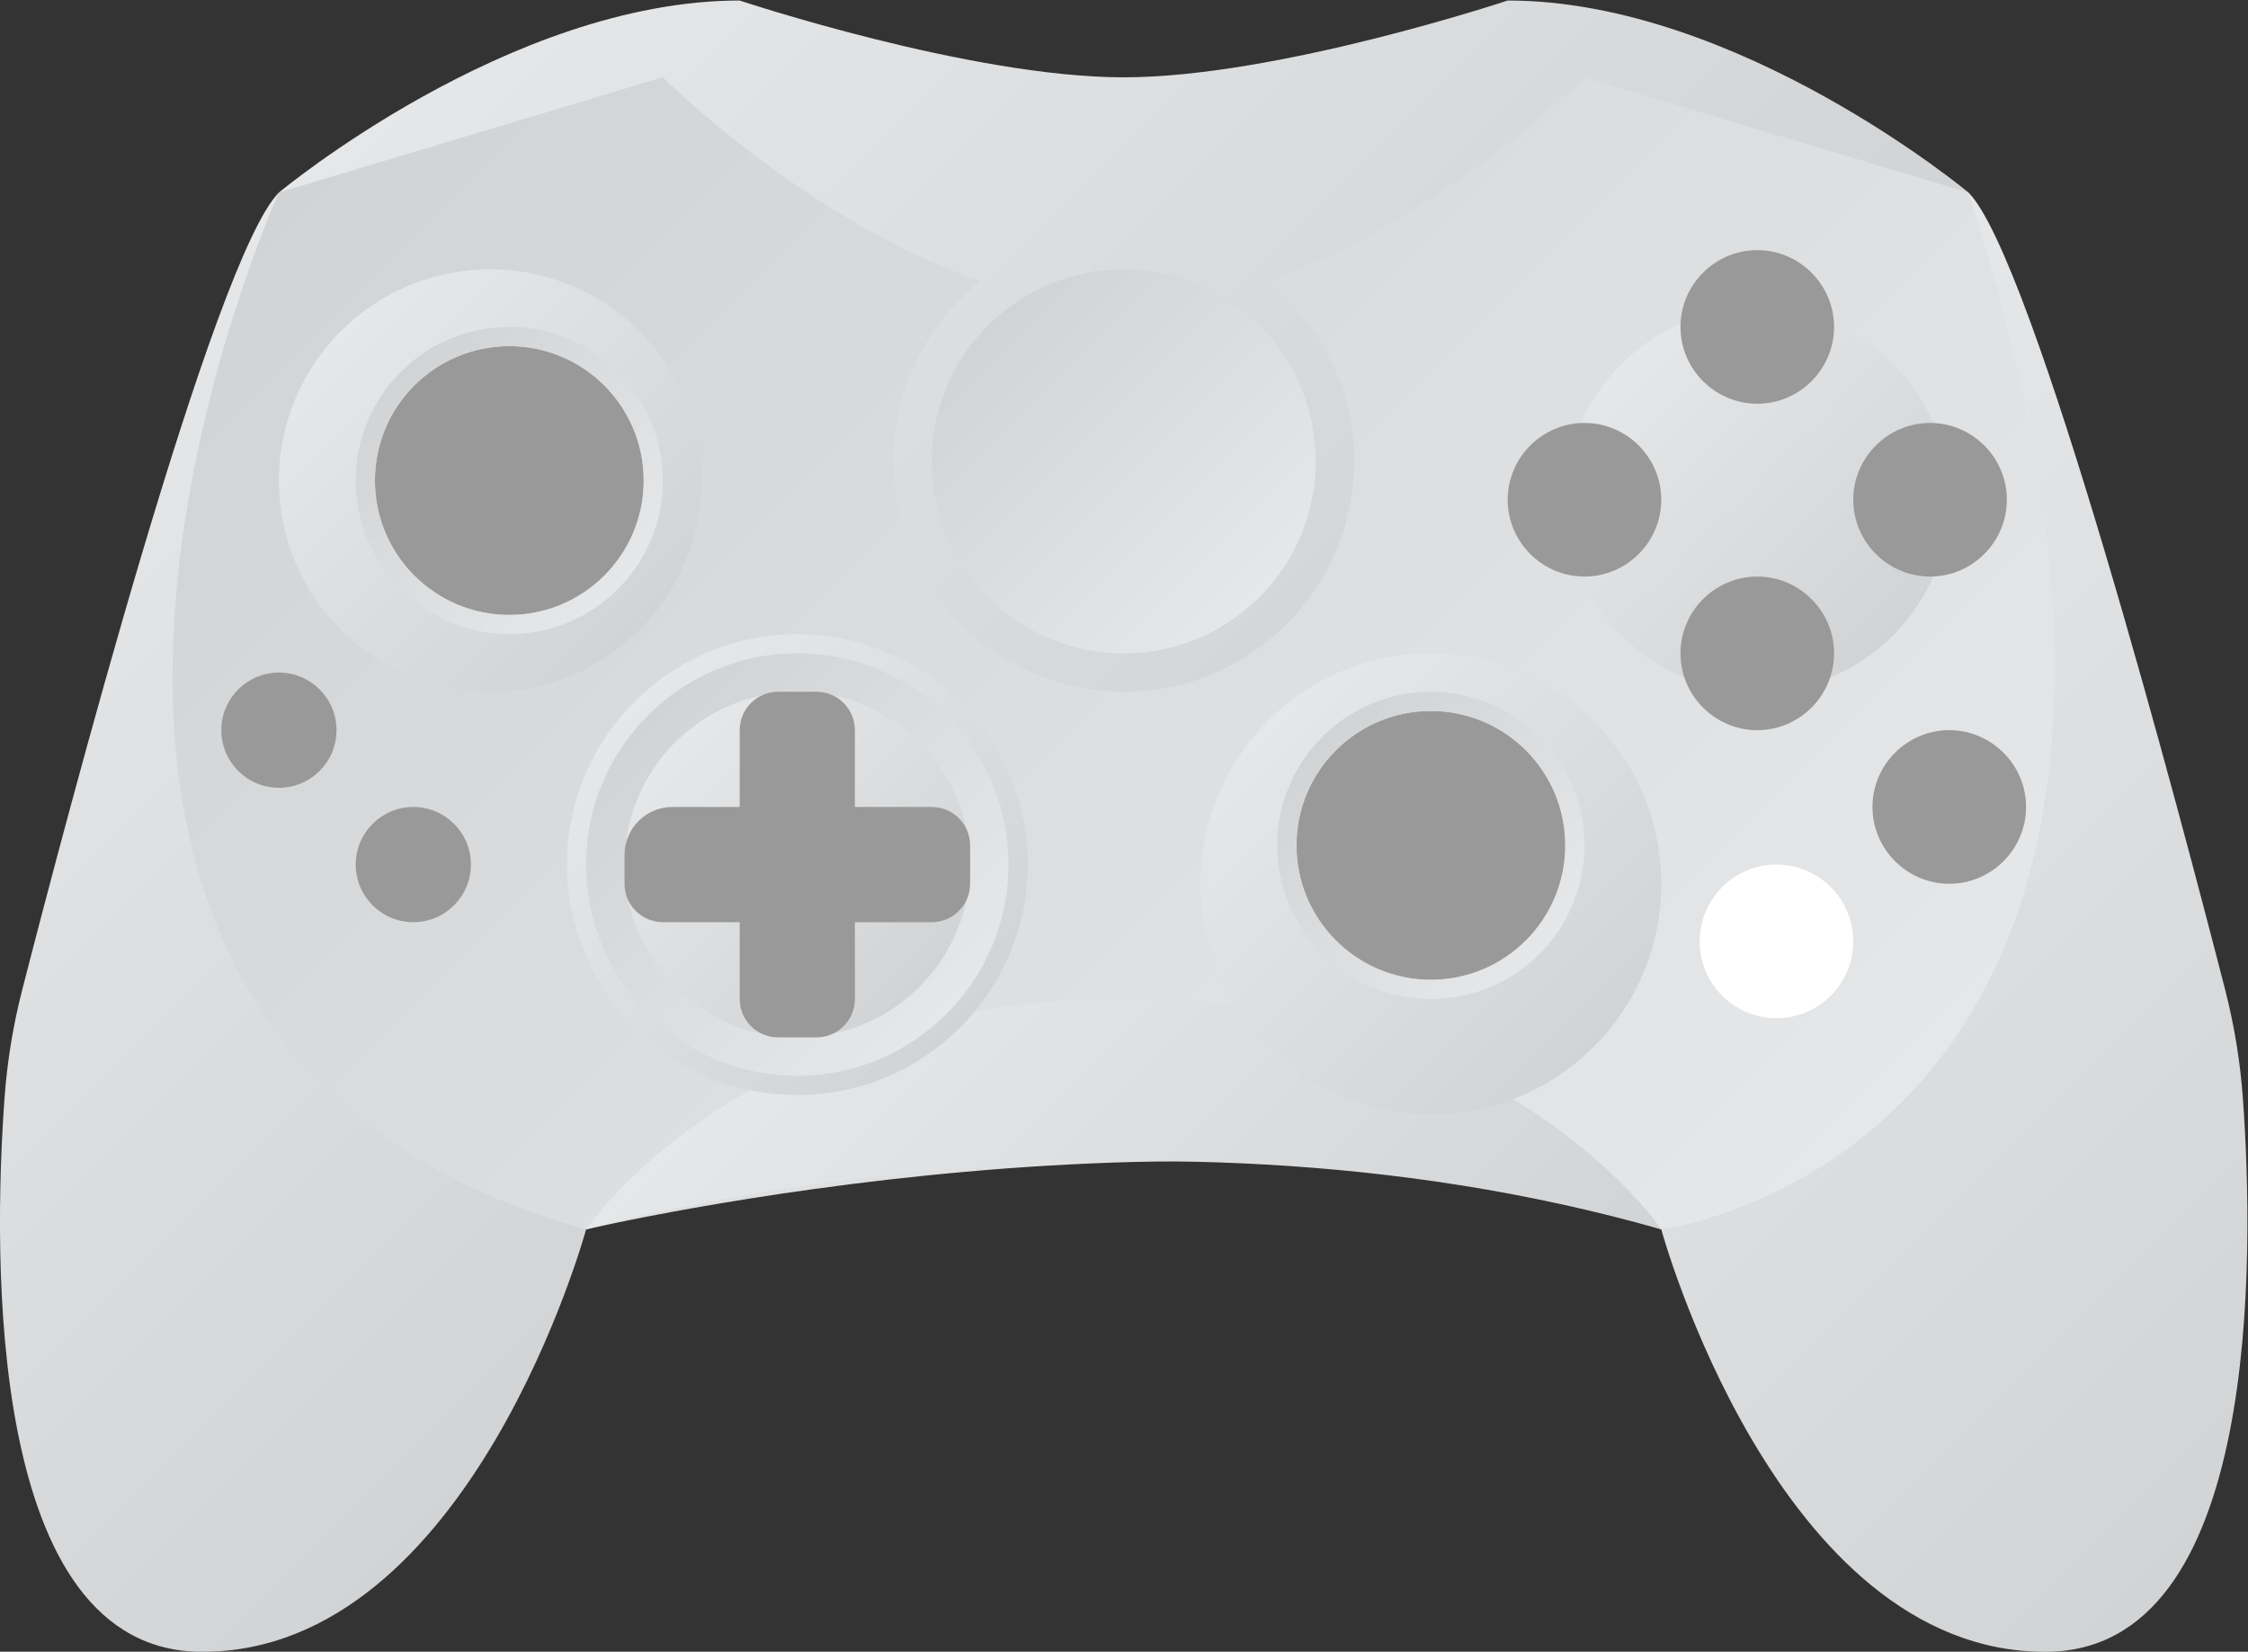 <?xml version="1.0" encoding="UTF-8" standalone="no"?>
<svg
   xmlns:dc="http://purl.org/dc/elements/1.1/"
   xmlns:cc="http://creativecommons.org/ns#"
   xmlns:rdf="http://www.w3.org/1999/02/22-rdf-syntax-ns#"
   xmlns:svg="http://www.w3.org/2000/svg"
   xmlns="http://www.w3.org/2000/svg"
   viewBox="0 0 312.155 229.333"
   height="229.333"
   width="312.155"
   xml:space="preserve"
   id="svg2"
   version="1.1"><rect x="0" y="0" width="312.155" height="229.333" fill="#333333" stroke="none"/><defs
     id="defs6"><clipPath
       id="clipPath18"
       clipPathUnits="userSpaceOnUse"><path
         id="path16"
         d="m 128,204 c -16,0 -40,8 -40,8 v 0 C 64,212 40,192 40,192 v 0 l 88,-60 88,60 c 0,0 -24,20 -48,20 v 0 c 0,0 -24,-8 -40,-8" /></clipPath><linearGradient
       id="linearGradient28"
       spreadMethod="pad"
       gradientTransform="matrix(88,-88,-88,-88,84,236)"
       gradientUnits="userSpaceOnUse"
       y2="0"
       x2="1"
       y1="0"
       x1="0"><stop
         id="stop24"
         offset="0"
         style="stop-opacity:1;stop-color:#e6e7e8" /><stop
         id="stop26"
         offset="1"
         style="stop-opacity:1;stop-color:#d1d3d4" /></linearGradient><clipPath
       id="clipPath38"
       clipPathUnits="userSpaceOnUse"><path
         id="path36"
         d="m 184,84 c 0,0 12,-44 40,-44 v 0 c 22.532,0 21.752,41.443 20.588,57.63 v 0 c -0.275,3.815 -0.889,7.588 -1.839,11.293 v 0 C 238.249,126.461 222.795,185.205 216,192 v 0 z" /></clipPath><linearGradient
       id="linearGradient48"
       spreadMethod="pad"
       gradientTransform="matrix(83.233,-83.233,-83.233,-83.233,177.129,153.129)"
       gradientUnits="userSpaceOnUse"
       y2="0"
       x2="1"
       y1="0"
       x1="0"><stop
         id="stop44"
         offset="0"
         style="stop-opacity:1;stop-color:#e6e7e8" /><stop
         id="stop46"
         offset="1"
         style="stop-opacity:1;stop-color:#d1d3d4" /></linearGradient><clipPath
       id="clipPath58"
       clipPathUnits="userSpaceOnUse"><path
         id="path56"
         d="M 13.252,108.923 C 12.3,105.218 11.686,101.445 11.412,97.63 v 0 C 10.248,81.443 9.469,40 32,40 v 0 c 28,0 40,44 40,44 v 0 L 40,192 C 33.205,185.205 17.752,126.461 13.252,108.923" /></clipPath><linearGradient
       id="linearGradient68"
       spreadMethod="pad"
       gradientTransform="matrix(77.743,-77.743,-77.743,-77.743,-1.617,150.383)"
       gradientUnits="userSpaceOnUse"
       y2="0"
       x2="1"
       y1="0"
       x1="0"><stop
         id="stop64"
         offset="0"
         style="stop-opacity:1;stop-color:#e6e7e8" /><stop
         id="stop66"
         offset="1"
         style="stop-opacity:1;stop-color:#d1d3d4" /></linearGradient><clipPath
       id="clipPath78"
       clipPathUnits="userSpaceOnUse"><path
         id="path76"
         d="M 142.947,182.757 C 148.459,178.356 152,171.585 152,164 v 0 c 0,-13.234 -10.767,-24 -24,-24 v 0 c -13.234,0 -24,10.766 -24,24 v 0 c 0,7.585 3.541,14.356 9.053,18.757 v 0 C 94.952,189.059 80,204 80,204 v 0 L 40,192 C 40,192 0,104 72,84 v 0 c 0,0 68,16 112,0 v 0 c 0,0 64,8 32,108 v 0 l -40,12 c 0,0 -14.952,-14.941 -33.053,-21.243" /></clipPath><linearGradient
       id="linearGradient88"
       spreadMethod="pad"
       gradientTransform="matrix(-131.899,131.899,131.899,131.899,193.793,81.994)"
       gradientUnits="userSpaceOnUse"
       y2="0"
       x2="1"
       y1="0"
       x1="0"><stop
         id="stop84"
         offset="0"
         style="stop-opacity:1;stop-color:#e6e7e8" /><stop
         id="stop86"
         offset="1"
         style="stop-opacity:1;stop-color:#d1d3d4" /></linearGradient><clipPath
       id="clipPath98"
       clipPathUnits="userSpaceOnUse"><path
         id="path96"
         d="m 40,162 c 0,-12.15 9.849,-22 22,-22 v 0 c 12.15,0 22,9.85 22,22 v 0 c 0,12.15 -9.85,22 -22,22 v 0 c -12.151,0 -22,-9.85 -22,-22" /></clipPath><linearGradient
       id="linearGradient108"
       spreadMethod="pad"
       gradientTransform="matrix(31.113,-31.113,-31.113,-31.113,46.444,177.556)"
       gradientUnits="userSpaceOnUse"
       y2="0"
       x2="1"
       y1="0"
       x1="0"><stop
         id="stop104"
         offset="0"
         style="stop-opacity:1;stop-color:#e6e7e8" /><stop
         id="stop106"
         offset="1"
         style="stop-opacity:1;stop-color:#d1d3d4" /></linearGradient><clipPath
       id="clipPath118"
       clipPathUnits="userSpaceOnUse"><path
         id="path116"
         d="m 174,160 c 0,-11.046 8.954,-20 20,-20 v 0 c 11.046,0 20,8.954 20,20 v 0 c 0,11.046 -8.954,20 -20,20 v 0 c -11.046,0 -20,-8.954 -20,-20" /></clipPath><linearGradient
       id="linearGradient128"
       spreadMethod="pad"
       gradientTransform="matrix(28.284,-28.284,-28.284,-28.284,179.858,174.142)"
       gradientUnits="userSpaceOnUse"
       y2="0"
       x2="1"
       y1="0"
       x1="0"><stop
         id="stop124"
         offset="0"
         style="stop-opacity:1;stop-color:#e6e7e8" /><stop
         id="stop126"
         offset="1"
         style="stop-opacity:1;stop-color:#d1d3d4" /></linearGradient><clipPath
       id="clipPath138"
       clipPathUnits="userSpaceOnUse"><path
         id="path136"
         d="M 0,256 H 256 V 0 H 0 Z" /></clipPath><clipPath
       id="clipPath166"
       clipPathUnits="userSpaceOnUse"><path
         id="path164"
         d="m 72,84 c 0,0 56,16 112,0 v 0 c 0,0 -16,24 -56,24 v 0 C 88,108 72,84 72,84" /></clipPath><linearGradient
       id="linearGradient176"
       spreadMethod="pad"
       gradientTransform="matrix(56.327,-56.327,-56.327,-56.327,99.837,112.49)"
       gradientUnits="userSpaceOnUse"
       y2="0"
       x2="1"
       y1="0"
       x1="0"><stop
         id="stop172"
         offset="0"
         style="stop-opacity:1;stop-color:#e6e7e8" /><stop
         id="stop174"
         offset="1"
         style="stop-opacity:1;stop-color:#d1d3d4" /></linearGradient><clipPath
       id="clipPath186"
       clipPathUnits="userSpaceOnUse"><path
         id="path184"
         d="M 0,256 H 256 V 0 H 0 Z" /></clipPath><clipPath
       id="clipPath198"
       clipPathUnits="userSpaceOnUse"><path
         id="path196"
         d="m 136,120 c 0,-13.255 10.745,-24 24,-24 v 0 c 13.255,0 24,10.745 24,24 v 0 c 0,13.255 -10.745,24 -24,24 v 0 c -13.255,0 -24,-10.745 -24,-24" /></clipPath><linearGradient
       id="linearGradient208"
       spreadMethod="pad"
       gradientTransform="matrix(33.941,-33.941,-33.941,-33.941,143.029,136.971)"
       gradientUnits="userSpaceOnUse"
       y2="0"
       x2="1"
       y1="0"
       x1="0"><stop
         id="stop204"
         offset="0"
         style="stop-opacity:1;stop-color:#e6e7e8" /><stop
         id="stop206"
         offset="1"
         style="stop-opacity:1;stop-color:#d1d3d4" /></linearGradient><clipPath
       id="clipPath218"
       clipPathUnits="userSpaceOnUse"><path
         id="path216"
         d="M 0,256 H 256 V 0 H 0 Z" /></clipPath><clipPath
       id="clipPath230"
       clipPathUnits="userSpaceOnUse"><path
         id="path228"
         d="m 144,124 c 0,-8.822 7.177,-16 16,-16 v 0 c 8.822,0 16,7.178 16,16 v 0 c 0,8.822 -7.178,16 -16,16 v 0 c -8.823,0 -16,-7.178 -16,-16 m 2,0 c 0,7.732 6.267,14 14,14 v 0 c 7.732,0 14,-6.268 14,-14 v 0 c 0,-7.733 -6.268,-14 -14,-14 v 0 c -7.733,0 -14,6.267 -14,14" /></clipPath><linearGradient
       id="linearGradient240"
       spreadMethod="pad"
       gradientTransform="matrix(-22.617,22.617,22.617,22.617,171.308,112.692)"
       gradientUnits="userSpaceOnUse"
       y2="0"
       x2="1"
       y1="0"
       x1="0"><stop
         id="stop236"
         offset="0"
         style="stop-opacity:1;stop-color:#e6e7e8" /><stop
         id="stop238"
         offset="1"
         style="stop-opacity:1;stop-color:#d1d3d4" /></linearGradient><clipPath
       id="clipPath250"
       clipPathUnits="userSpaceOnUse"><path
         id="path248"
         d="M 0,256 H 256 V 0 H 0 Z" /></clipPath><clipPath
       id="clipPath262"
       clipPathUnits="userSpaceOnUse"><path
         id="path260"
         d="m 48,162 c 0,-8.823 7.178,-16 16,-16 v 0 c 8.823,0 16,7.177 16,16 v 0 c 0,8.823 -7.177,16 -16,16 v 0 c -8.822,0 -16,-7.177 -16,-16 m 2,0 c 0,7.732 6.268,14 14,14 v 0 c 7.732,0 14,-6.268 14,-14 v 0 c 0,-7.732 -6.268,-14 -14,-14 v 0 c -7.732,0 -14,6.268 -14,14" /></clipPath><linearGradient
       id="linearGradient272"
       spreadMethod="pad"
       gradientTransform="matrix(-22.617,22.617,22.617,22.617,75.308,150.692)"
       gradientUnits="userSpaceOnUse"
       y2="0"
       x2="1"
       y1="0"
       x1="0"><stop
         id="stop268"
         offset="0"
         style="stop-opacity:1;stop-color:#e6e7e8" /><stop
         id="stop270"
         offset="1"
         style="stop-opacity:1;stop-color:#d1d3d4" /></linearGradient><clipPath
       id="clipPath282"
       clipPathUnits="userSpaceOnUse"><path
         id="path280"
         d="M 0,256 H 256 V 0 H 0 Z" /></clipPath><clipPath
       id="clipPath298"
       clipPathUnits="userSpaceOnUse"><path
         id="path296"
         d="M 70,122 C 70,108.767 80.767,98 94,98 v 0 c 13.233,0 24,10.767 24,24 v 0 c 0,13.233 -10.767,24 -24,24 v 0 C 80.767,146 70,135.233 70,122" /></clipPath><linearGradient
       id="linearGradient308"
       spreadMethod="pad"
       gradientTransform="matrix(33.925,-33.925,-33.925,-33.925,77.037,138.963)"
       gradientUnits="userSpaceOnUse"
       y2="0"
       x2="1"
       y1="0"
       x1="0"><stop
         id="stop304"
         offset="0"
         style="stop-opacity:1;stop-color:#e6e7e8" /><stop
         id="stop306"
         offset="1"
         style="stop-opacity:1;stop-color:#d1d3d4" /></linearGradient><clipPath
       id="clipPath318"
       clipPathUnits="userSpaceOnUse"><path
         id="path316"
         d="m 72,122 c 0,-12.131 9.869,-22 22,-22 v 0 c 12.131,0 22,9.869 22,22 v 0 c 0,12.131 -9.869,22 -22,22 v 0 c -12.131,0 -22,-9.869 -22,-22" /></clipPath><linearGradient
       id="linearGradient328"
       spreadMethod="pad"
       gradientTransform="matrix(-31.098,31.098,31.098,31.098,109.549,106.451)"
       gradientUnits="userSpaceOnUse"
       y2="0"
       x2="1"
       y1="0"
       x1="0"><stop
         id="stop324"
         offset="0"
         style="stop-opacity:1;stop-color:#e6e7e8" /><stop
         id="stop326"
         offset="1"
         style="stop-opacity:1;stop-color:#d1d3d4" /></linearGradient><clipPath
       id="clipPath338"
       clipPathUnits="userSpaceOnUse"><path
         id="path336"
         d="m 108,164 c 0,-11.046 8.954,-20 20,-20 v 0 c 11.046,0 20,8.954 20,20 v 0 c 0,11.046 -8.954,20 -20,20 v 0 c -11.046,0 -20,-8.954 -20,-20" /></clipPath><linearGradient
       id="linearGradient348"
       spreadMethod="pad"
       gradientTransform="matrix(-28.284,28.284,28.284,28.284,142.142,149.858)"
       gradientUnits="userSpaceOnUse"
       y2="0"
       x2="1"
       y1="0"
       x1="0"><stop
         id="stop344"
         offset="0"
         style="stop-opacity:1;stop-color:#e6e7e8" /><stop
         id="stop346"
         offset="1"
         style="stop-opacity:1;stop-color:#d1d3d4" /></linearGradient><clipPath
       id="clipPath358"
       clipPathUnits="userSpaceOnUse"><path
         id="path356"
         d="m 76,122 c 0,-9.941 8.059,-18 18,-18 v 0 c 9.941,0 18,8.059 18,18 v 0 c 0,9.941 -8.059,18 -18,18 v 0 c -9.941,0 -18,-8.059 -18,-18" /></clipPath><linearGradient
       id="linearGradient368"
       spreadMethod="pad"
       gradientTransform="matrix(25.456,-25.456,-25.456,-25.456,81.272,134.728)"
       gradientUnits="userSpaceOnUse"
       y2="0"
       x2="1"
       y1="0"
       x1="0"><stop
         id="stop364"
         offset="0"
         style="stop-opacity:1;stop-color:#e6e7e8" /><stop
         id="stop366"
         offset="1"
         style="stop-opacity:1;stop-color:#d1d3d4" /></linearGradient><clipPath
       id="clipPath378"
       clipPathUnits="userSpaceOnUse"><path
         id="path376"
         d="M 0,256 H 256 V 0 H 0 Z" /></clipPath></defs><g
     transform="matrix(1.333,0,0,-1.333,-14.589,282.667)"
     id="g10"><g
       id="g12"><g
         clip-path="url(#clipPath18)"
         id="g14"><g
           id="g20"><g
             id="g22"><path
               id="path30"
               style="fill:url(#linearGradient28);stroke:none"
               d="m 128,204 c -16,0 -40,8 -40,8 v 0 C 64,212 40,192 40,192 v 0 l 88,-60 88,60 c 0,0 -24,20 -48,20 v 0 c 0,0 -24,-8 -40,-8" /></g></g></g></g><g
       id="g32"><g
         clip-path="url(#clipPath38)"
         id="g34"><g
           id="g40"><g
             id="g42"><path
               id="path50"
               style="fill:url(#linearGradient48);stroke:none"
               d="m 184,84 c 0,0 12,-44 40,-44 v 0 c 22.532,0 21.752,41.443 20.588,57.63 v 0 c -0.275,3.815 -0.889,7.588 -1.839,11.293 v 0 C 238.249,126.461 222.795,185.205 216,192 v 0 z" /></g></g></g></g><g
       id="g52"><g
         clip-path="url(#clipPath58)"
         id="g54"><g
           id="g60"><g
             id="g62"><path
               id="path70"
               style="fill:url(#linearGradient68);stroke:none"
               d="M 13.252,108.923 C 12.3,105.218 11.686,101.445 11.412,97.63 v 0 C 10.248,81.443 9.469,40 32,40 v 0 c 28,0 40,44 40,44 v 0 L 40,192 C 33.205,185.205 17.752,126.461 13.252,108.923" /></g></g></g></g><g
       id="g72"><g
         clip-path="url(#clipPath78)"
         id="g74"><g
           id="g80"><g
             id="g82"><path
               id="path90"
               style="fill:url(#linearGradient88);stroke:none"
               d="M 142.947,182.757 C 148.459,178.356 152,171.585 152,164 v 0 c 0,-13.234 -10.767,-24 -24,-24 v 0 c -13.234,0 -24,10.766 -24,24 v 0 c 0,7.585 3.541,14.356 9.053,18.757 v 0 C 94.952,189.059 80,204 80,204 v 0 L 40,192 C 40,192 0,104 72,84 v 0 c 0,0 68,16 112,0 v 0 c 0,0 64,8 32,108 v 0 l -40,12 c 0,0 -14.952,-14.941 -33.053,-21.243" /></g></g></g></g><g
       id="g92"><g
         clip-path="url(#clipPath98)"
         id="g94"><g
           id="g100"><g
             id="g102"><path
               id="path110"
               style="fill:url(#linearGradient108);stroke:none"
               d="m 40,162 c 0,-12.15 9.849,-22 22,-22 v 0 c 12.15,0 22,9.85 22,22 v 0 c 0,12.15 -9.85,22 -22,22 v 0 c -12.151,0 -22,-9.85 -22,-22" /></g></g></g></g><g
       id="g112"><g
         clip-path="url(#clipPath118)"
         id="g114"><g
           id="g120"><g
             id="g122"><path
               id="path130"
               style="fill:url(#linearGradient128);stroke:none"
               d="m 174,160 c 0,-11.046 8.954,-20 20,-20 v 0 c 11.046,0 20,8.954 20,20 v 0 c 0,11.046 -8.954,20 -20,20 v 0 c -11.046,0 -20,-8.954 -20,-20" /></g></g></g></g><g
       id="g132"><g
         clip-path="url(#clipPath138)"
         id="g134"><g
           transform="translate(176,152)"
           id="g140"><path
             id="path142"
             style="fill:#999999;fill-opacity:1;fill-rule:nonzero;stroke:none"
             d="m 0,0 v 0 c -4.4,0 -8,3.6 -8,8 0,4.4 3.6,8 8,8 C 4.4,16 8,12.4 8,8 8,3.6 4.4,0 0,0" /></g><g
           transform="translate(212,152)"
           id="g144"><path
             id="path146"
             style="fill:#999999;fill-opacity:1;fill-rule:nonzero;stroke:none"
             d="m 0,0 v 0 c -4.4,0 -8,3.6 -8,8 0,4.4 3.6,8 8,8 C 4.4,16 8,12.4 8,8 8,3.6 4.4,0 0,0" /></g><g
           transform="translate(194,170)"
           id="g148"><path
             id="path150"
             style="fill:#999999;fill-opacity:1;fill-rule:nonzero;stroke:none"
             d="m 0,0 v 0 c -4.4,0 -8,3.6 -8,8 0,4.4 3.6,8 8,8 C 4.4,16 8,12.4 8,8 8,3.6 4.4,0 0,0" /></g><g
           transform="translate(194,136)"
           id="g152"><path
             id="path154"
             style="fill:#999999;fill-opacity:1;fill-rule:nonzero;stroke:none"
             d="m 0,0 v 0 c -4.4,0 -8,3.6 -8,8 0,4.4 3.6,8 8,8 C 4.4,16 8,12.4 8,8 8,3.6 4.4,0 0,0" /></g><g
           transform="translate(214,120)"
           id="g156"><path
             id="path158"
             style="fill:#999999;fill-opacity:1;fill-rule:nonzero;stroke:none"
             d="m 0,0 v 0 c -4.4,0 -8,3.6 -8,8 0,4.4 3.6,8 8,8 C 4.4,16 8,12.4 8,8 8,3.6 4.4,0 0,0" /></g></g></g><g
       id="g160"><g
         clip-path="url(#clipPath166)"
         id="g162"><g
           id="g168"><g
             id="g170"><path
               id="path178"
               style="fill:url(#linearGradient176);stroke:none"
               d="m 72,84 c 0,0 56,16 112,0 v 0 c 0,0 -16,24 -56,24 v 0 C 88,108 72,84 72,84" /></g></g></g></g><g
       id="g180"><g
         clip-path="url(#clipPath186)"
         id="g182"><g
           transform="translate(204,114)"
           id="g188"><path
             id="path190"
             style="fill:#ffffff;fill-opacity:1;fill-rule:nonzero;stroke:none"
             d="m 0,0 c 0,-4.418 -3.582,-8 -8,-8 -4.418,0 -8,3.582 -8,8 0,4.418 3.582,8 8,8 4.418,0 8,-3.582 8,-8" /></g></g></g><g
       id="g192"><g
         clip-path="url(#clipPath198)"
         id="g194"><g
           id="g200"><g
             id="g202"><path
               id="path210"
               style="fill:url(#linearGradient208);stroke:none"
               d="m 136,120 c 0,-13.255 10.745,-24 24,-24 v 0 c 13.255,0 24,10.745 24,24 v 0 c 0,13.255 -10.745,24 -24,24 v 0 c -13.255,0 -24,-10.745 -24,-24" /></g></g></g></g><g
       id="g212"><g
         clip-path="url(#clipPath218)"
         id="g214"><g
           transform="translate(174,124)"
           id="g220"><path
             id="path222"
             style="fill:#999999;fill-opacity:1;fill-rule:nonzero;stroke:none"
             d="m 0,0 c 0,-7.732 -6.268,-14 -14,-14 -7.732,0 -14,6.268 -14,14 0,7.732 6.268,14 14,14 C -6.268,14 0,7.732 0,0" /></g></g></g><g
       id="g224"><g
         clip-path="url(#clipPath230)"
         id="g226"><g
           id="g232"><g
             id="g234"><path
               id="path242"
               style="fill:url(#linearGradient240);stroke:none"
               d="m 144,124 c 0,-8.822 7.177,-16 16,-16 v 0 c 8.822,0 16,7.178 16,16 v 0 c 0,8.822 -7.178,16 -16,16 v 0 c -8.823,0 -16,-7.178 -16,-16 m 2,0 c 0,7.732 6.267,14 14,14 v 0 c 7.732,0 14,-6.268 14,-14 v 0 c 0,-7.733 -6.268,-14 -14,-14 v 0 c -7.733,0 -14,6.267 -14,14" /></g></g></g></g><g
       id="g244"><g
         clip-path="url(#clipPath250)"
         id="g246"><g
           transform="translate(78,162)"
           id="g252"><path
             id="path254"
             style="fill:#999999;fill-opacity:1;fill-rule:nonzero;stroke:none"
             d="m 0,0 c 0,-7.732 -6.268,-14 -14,-14 -7.732,0 -14,6.268 -14,14 0,7.732 6.268,14 14,14 C -6.268,14 0,7.732 0,0" /></g></g></g><g
       id="g256"><g
         clip-path="url(#clipPath262)"
         id="g258"><g
           id="g264"><g
             id="g266"><path
               id="path274"
               style="fill:url(#linearGradient272);stroke:none"
               d="m 48,162 c 0,-8.823 7.178,-16 16,-16 v 0 c 8.823,0 16,7.177 16,16 v 0 c 0,8.823 -7.177,16 -16,16 v 0 c -8.822,0 -16,-7.177 -16,-16 m 2,0 c 0,7.732 6.268,14 14,14 v 0 c 7.732,0 14,-6.268 14,-14 v 0 c 0,-7.732 -6.268,-14 -14,-14 v 0 c -7.732,0 -14,6.268 -14,14" /></g></g></g></g><g
       id="g276"><g
         clip-path="url(#clipPath282)"
         id="g278"><g
           transform="translate(46,136)"
           id="g284"><path
             id="path286"
             style="fill:#999999;fill-opacity:1;fill-rule:nonzero;stroke:none"
             d="m 0,0 c 0,-3.313 -2.687,-6 -6,-6 -3.313,0 -6,2.687 -6,6 0,3.313 2.687,6 6,6 3.313,0 6,-2.687 6,-6" /></g><g
           transform="translate(60,122)"
           id="g288"><path
             id="path290"
             style="fill:#999999;fill-opacity:1;fill-rule:nonzero;stroke:none"
             d="m 0,0 c 0,-3.313 -2.687,-6 -6,-6 -3.313,0 -6,2.687 -6,6 0,3.313 2.687,6 6,6 3.313,0 6,-2.687 6,-6" /></g></g></g><g
       id="g292"><g
         clip-path="url(#clipPath298)"
         id="g294"><g
           id="g300"><g
             id="g302"><path
               id="path310"
               style="fill:url(#linearGradient308);stroke:none"
               d="M 70,122 C 70,108.767 80.767,98 94,98 v 0 c 13.233,0 24,10.767 24,24 v 0 c 0,13.233 -10.767,24 -24,24 v 0 C 80.767,146 70,135.233 70,122" /></g></g></g></g><g
       id="g312"><g
         clip-path="url(#clipPath318)"
         id="g314"><g
           id="g320"><g
             id="g322"><path
               id="path330"
               style="fill:url(#linearGradient328);stroke:none"
               d="m 72,122 c 0,-12.131 9.869,-22 22,-22 v 0 c 12.131,0 22,9.869 22,22 v 0 c 0,12.131 -9.869,22 -22,22 v 0 c -12.131,0 -22,-9.869 -22,-22" /></g></g></g></g><g
       id="g332"><g
         clip-path="url(#clipPath338)"
         id="g334"><g
           id="g340"><g
             id="g342"><path
               id="path350"
               style="fill:url(#linearGradient348);stroke:none"
               d="m 108,164 c 0,-11.046 8.954,-20 20,-20 v 0 c 11.046,0 20,8.954 20,20 v 0 c 0,11.046 -8.954,20 -20,20 v 0 c -11.046,0 -20,-8.954 -20,-20" /></g></g></g></g><g
       id="g352"><g
         clip-path="url(#clipPath358)"
         id="g354"><g
           id="g360"><g
             id="g362"><path
               id="path370"
               style="fill:url(#linearGradient368);stroke:none"
               d="m 76,122 c 0,-9.941 8.059,-18 18,-18 v 0 c 9.941,0 18,8.059 18,18 v 0 c 0,9.941 -8.059,18 -18,18 v 0 c -9.941,0 -18,-8.059 -18,-18" /></g></g></g></g><g
       id="g372"><g
         clip-path="url(#clipPath378)"
         id="g374"><g
           transform="translate(108,128)"
           id="g380"><path
             id="path382"
             style="fill:#999999;fill-opacity:1;fill-rule:nonzero;stroke:none"
             d="m 0,0 h -8 v 8 c 0,2.209 -1.791,4 -4,4 h -4 c -2.209,0 -4,-1.791 -4,-4 V 0 h -7 c -2.761,0 -5,-2.238 -5,-5 v -3 c 0,-2.209 1.791,-4 4,-4 h 8 v -8 c 0,-2.209 1.791,-4 4,-4 h 4 c 2.209,0 4,1.791 4,4 v 8 h 8 c 2.209,0 4,1.791 4,4 v 4 C 4,-1.791 2.209,0 0,0" /></g></g></g></g></svg>